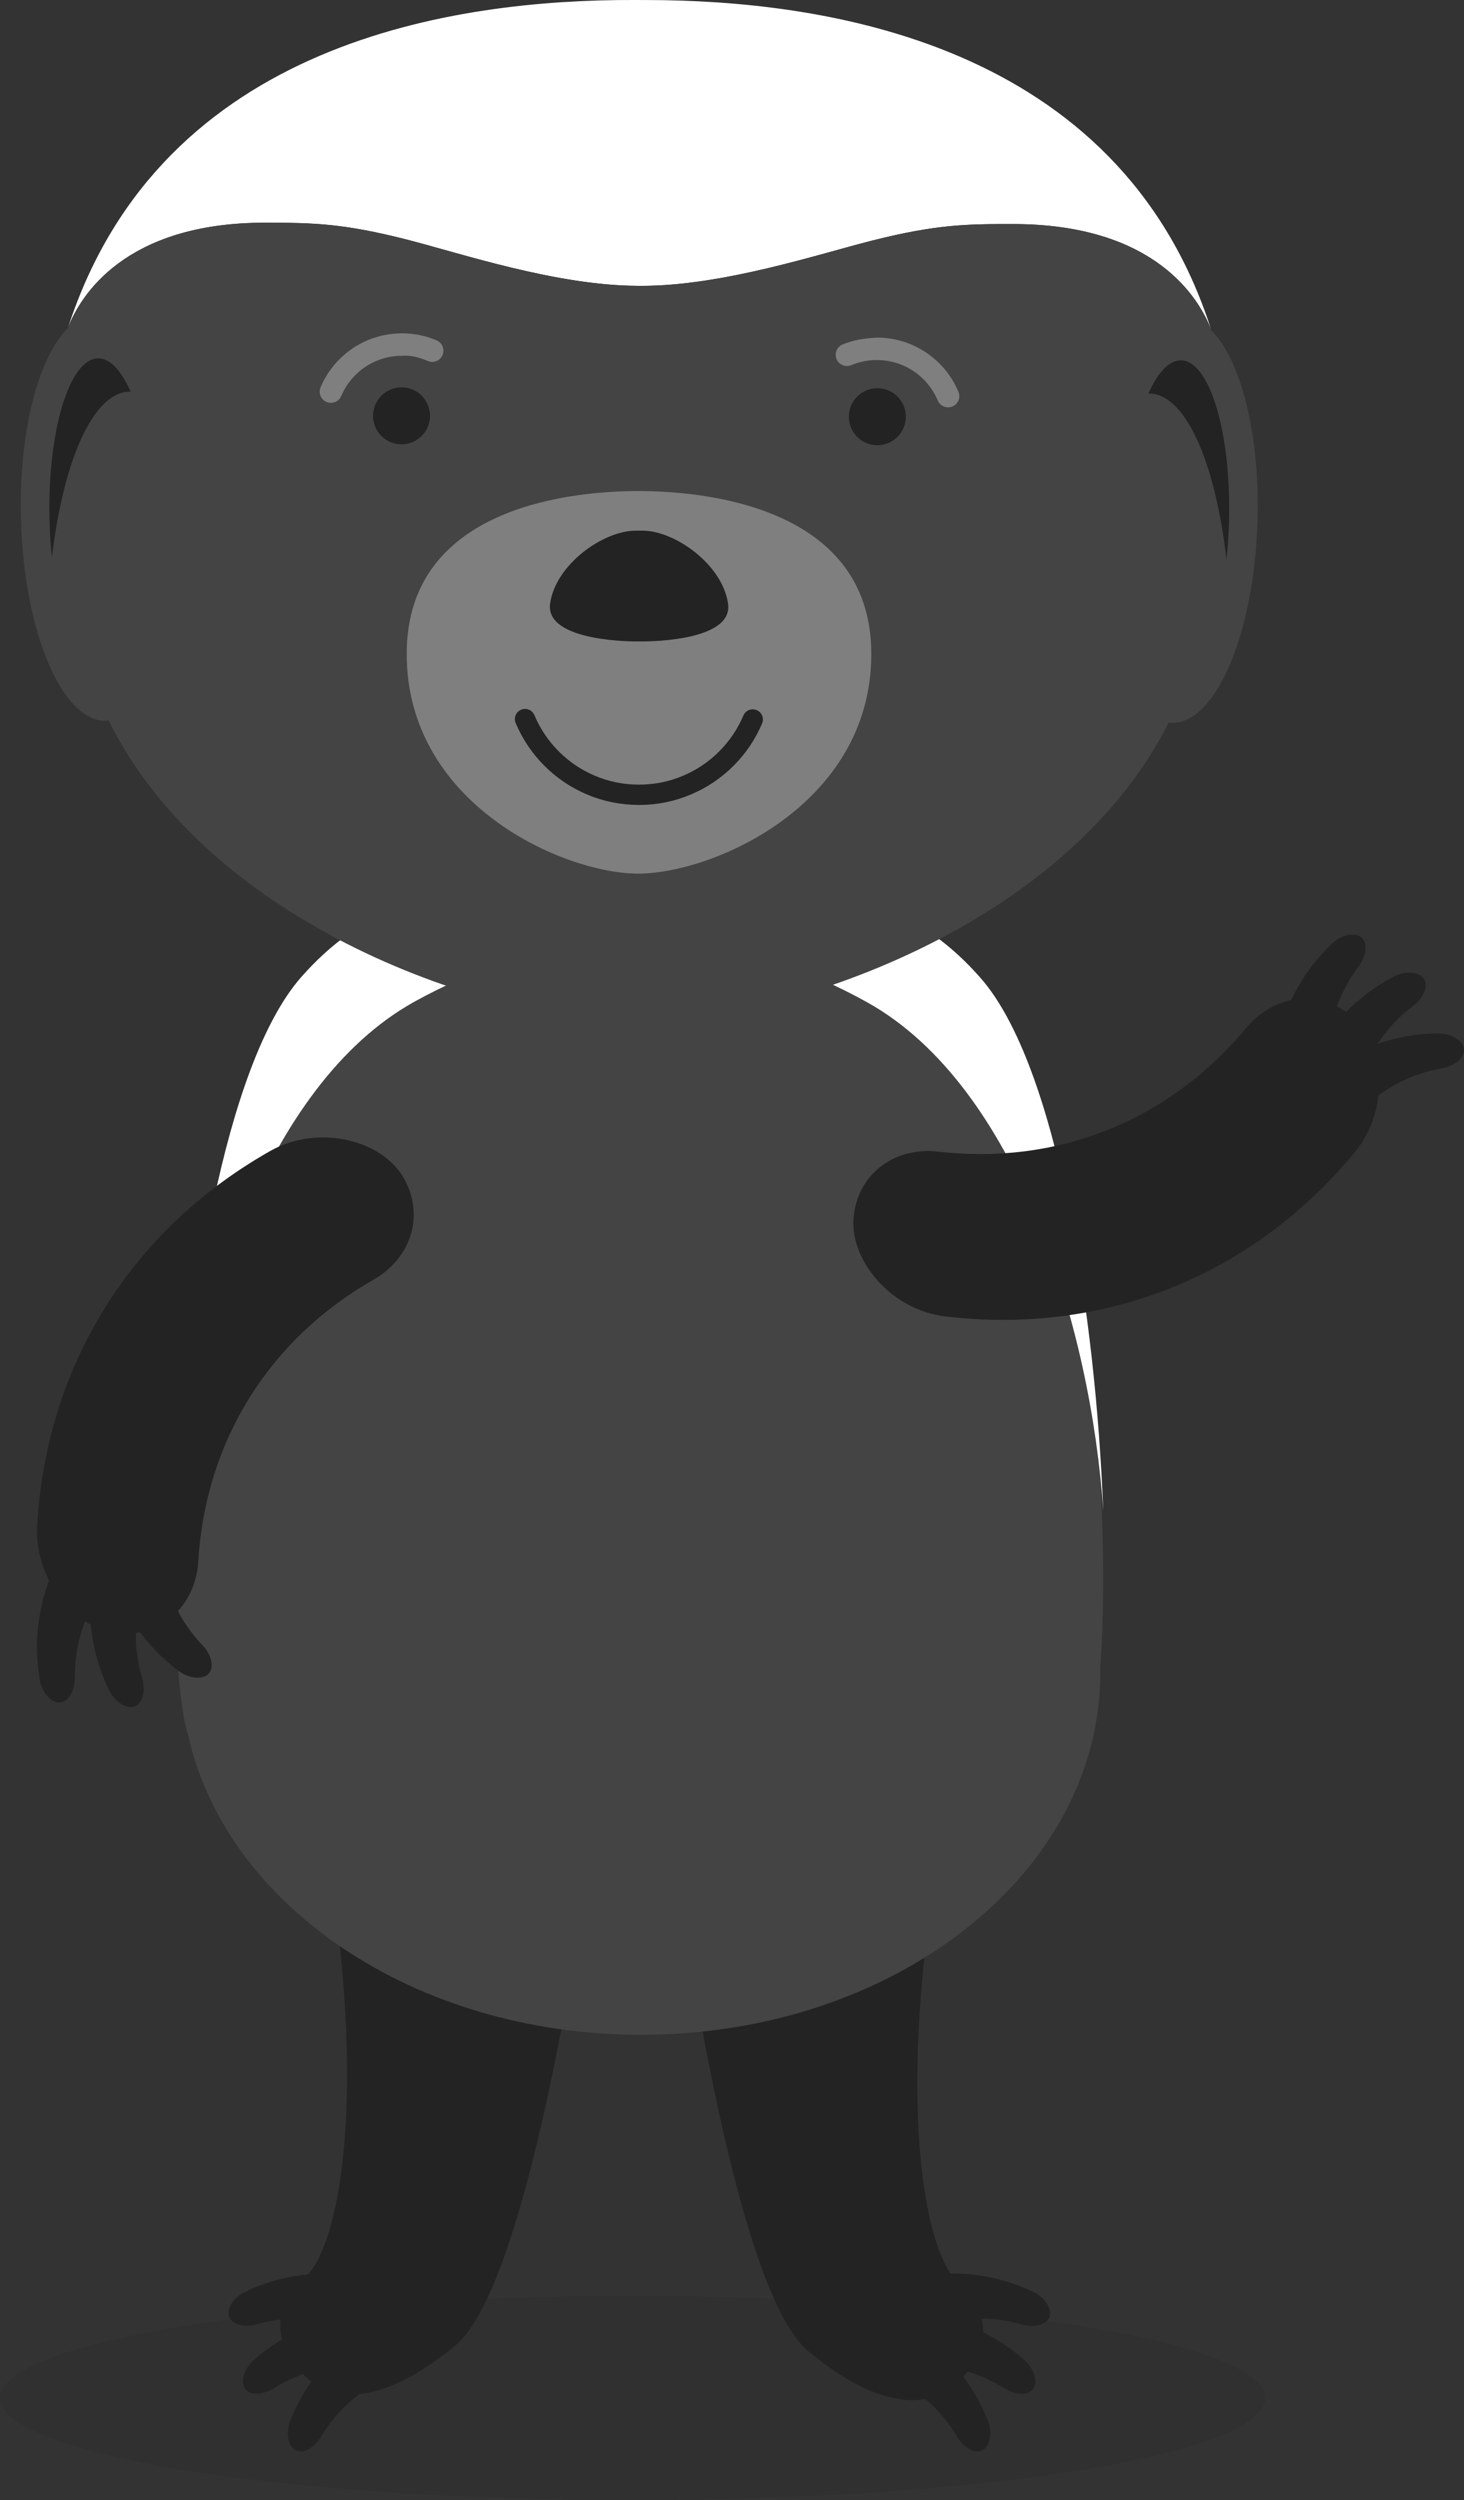 <?xml version="1.0" encoding="utf-8"?>
<!-- Generator: Adobe Illustrator 16.0.4, SVG Export Plug-In . SVG Version: 6.00 Build 0)  -->
<!DOCTYPE svg PUBLIC "-//W3C//DTD SVG 1.1//EN" "http://www.w3.org/Graphics/SVG/1.1/DTD/svg11.dtd">
<svg version="1.1" id="Layer_1" xmlns="http://www.w3.org/2000/svg" xmlns:xlink="http://www.w3.org/1999/xlink" x="0px" y="0px"
	 width="82px" height="140px" viewBox="0 0 82 140" enable-background="new 0 0 82 140" xml:space="preserve">
<rect x="0" y="0" width="82" height="140" fill="#333333" stroke="none"/>
<path fill="#FFFFFF" d="M35.763,16.006c-4.595-0.009-9.956-1.821-12.994-2.596c-3.56-0.907-5.25-0.937-7.878-0.941
	c-7.95-0.015-10.401,4.15-11.072,5.85C9.065,2.213,25.654-0.018,35.455,0l0.808,0.002c9.799,0.018,26.38,2.31,31.568,18.436
	c-0.664-1.702-3.101-5.877-11.051-5.892c-2.626-0.005-4.318,0.019-7.881,0.913c-3.042,0.764-8.408,2.557-13.004,2.548H35.763z"/>
<g>
	<g>
		<path fill="#232323" d="M36.942,97.805c0.128,1.02,3.446,29.819,8.344,33.866c4.897,4.043,7.476,2.688,8.475,1.618
			c1.046-1.12,2.368-3.138-0.07-5.42c-1.96-1.836-3.325-9.95-1.343-22.606L36.942,97.805z"/>
		<g>
			<path fill="#232323" d="M57.223,130.159c0.614,0.176,1.293,0.073,1.523-0.342c0.23-0.414-0.135-1.134-0.873-1.484
				c-1.998-0.957-4.291-1.268-6.544-0.836c-0.839,0.164-1.18,1.04-0.798,1.819c0.385,0.786,1.087,1.195,1.631,0.998
				C53.72,129.74,55.497,129.652,57.223,130.159z"/>
			<path fill="#232323" d="M56.257,133.739c0.542,0.34,1.222,0.431,1.559,0.094c0.337-0.334,0.184-1.126-0.427-1.669
				c-1.656-1.472-3.771-2.407-6.057-2.617c-0.851-0.074-1.423,0.672-1.271,1.529c0.15,0.858,0.713,1.449,1.292,1.408
				C53.009,132.363,54.738,132.773,56.257,133.739z"/>
			<path fill="#232323" d="M53.609,136.444c0.324,0.549,0.89,0.939,1.343,0.793c0.451-0.144,0.676-0.919,0.38-1.681
				c-0.803-2.064-2.262-3.86-4.201-5.087c-0.722-0.456-1.571-0.051-1.825,0.781c-0.258,0.834-0.027,1.615,0.508,1.843
				C51.341,133.741,52.694,134.894,53.609,136.444z"/>
		</g>
	</g>
	<g>
		<path fill="#232323" d="M33.941,97.537c-0.129,1.018-3.555,29.806-8.468,33.833c-4.912,4.026-7.485,2.663-8.479,1.589
			c-1.04-1.125-2.356-3.147,0.091-5.42c1.967-1.828,3.363-9.938,1.427-22.602L33.941,97.537z"/>
		<g>
			<path fill="#232323" d="M14.386,130.15c-0.614,0.174-1.292,0.068-1.521-0.348c-0.229-0.415,0.139-1.133,0.879-1.481
				c2.002-0.95,4.295-1.252,6.547-0.812c0.837,0.167,1.177,1.045,0.791,1.822c-0.387,0.785-1.092,1.191-1.635,0.992
				C17.892,129.744,16.115,129.65,14.386,130.15z"/>
			<path fill="#232323" d="M15.339,133.733c-0.544,0.339-1.223,0.426-1.559,0.089c-0.336-0.335-0.18-1.128,0.433-1.668
				c1.661-1.465,3.78-2.394,6.066-2.595c0.851-0.071,1.421,0.678,1.267,1.533c-0.156,0.858-0.719,1.446-1.299,1.404
				C18.593,132.371,16.863,132.774,15.339,133.733z"/>
			<path fill="#232323" d="M17.979,136.448c-0.328,0.548-0.894,0.937-1.347,0.788c-0.45-0.146-0.673-0.921-0.373-1.682
				c0.81-2.062,2.275-3.853,4.219-5.071c0.724-0.454,1.572-0.046,1.823,0.788c0.255,0.834,0.021,1.615-0.515,1.841
				C20.256,133.754,18.9,134.901,17.979,136.448z"/>
		</g>
	</g>
</g>
<path fill="#444444" d="M61.616,82.562c-1.062-9.933-5.184-22.053-13.03-26.43c-3.364-1.875-7.279-3.234-12.674-4.145
	c-1.282,0.212-2.475,0.451-3.604,0.714c-0.196,0.046-0.385,0.094-0.577,0.142c-0.335,0.083-0.665,0.167-0.987,0.255
	c-0.204,0.055-0.407,0.111-0.606,0.169c-0.324,0.093-0.641,0.19-0.954,0.289c-0.163,0.052-0.33,0.102-0.49,0.155
	c-0.45,0.149-0.889,0.303-1.317,0.464c-0.125,0.047-0.245,0.098-0.369,0.146c-0.321,0.125-0.638,0.253-0.948,0.385
	c-0.145,0.062-0.288,0.125-0.431,0.188c-0.295,0.131-0.585,0.266-0.872,0.403c-0.122,0.059-0.246,0.117-0.366,0.177
	c-0.397,0.198-0.788,0.4-1.17,0.611C14.806,60.74,10.622,74.284,9.907,84.532c-0.063,1.49-0.092,2.919-0.089,4.262
	c0.006,3.467,0.218,6.347,0.632,8.089c0.019,0.081,0.055,0.158,0.079,0.238c2.093,9.533,12.623,16.798,25.319,16.82
	c14.218,0.027,25.76-9.033,25.782-20.237c0-0.103-0.008-0.205-0.01-0.308C61.842,90.506,61.848,86.692,61.616,82.562z"/>
<path fill="#FFFFFF" d="M54.93,54.771c-3.25-3.712-7.473-5.538-15.793-5.903c-0.13-0.006-0.267-0.01-0.399-0.015
	c-0.419-0.016-0.845-0.03-1.285-0.039c-0.435-0.009-0.879-0.015-1.335-0.017c-0.053,0-0.1-0.002-0.154-0.002h-0.01
	c-0.016,0-0.032,0-0.048,0c-0.009,0-0.018,0-0.027,0h-0.008c-0.031,0-0.058,0.001-0.089,0.001c-0.482,0-0.95,0.005-1.409,0.013
	c-0.523,0.008-1.028,0.023-1.522,0.042c-0.048,0.002-0.099,0.003-0.146,0.005c-8.328,0.333-12.56,2.144-15.823,5.846
	c-4.318,4.897-6.52,18.919-6.975,29.831c0.714-10.248,4.898-23.792,13.316-28.447c3.37-1.863,7.289-3.208,12.688-4.098
	c5.396,0.911,9.31,2.269,12.674,4.145c8.399,4.686,12.532,18.247,13.21,28.497C61.379,73.714,59.229,59.684,54.93,54.771z"/>
<g>
	<path fill="#444444" d="M67.803,18.452l0.027-0.014c-0.664-1.702-3.101-5.877-11.051-5.892c-2.626-0.005-4.318,0.019-7.881,0.913
		c-3.042,0.764-8.408,2.557-13.004,2.548h-0.132c-4.595-0.009-9.956-1.821-12.994-2.596c-3.56-0.907-5.25-0.937-7.878-0.941
		c-7.95-0.015-10.401,4.15-11.072,5.85l0.027,0.014c-1.685,1.609-2.81,5.841-2.67,10.79c0.174,6.273,2.312,11.306,4.773,11.239
		c0.046-0.001,0.091-0.017,0.136-0.021c5.697,11.512,21.361,16.874,29.583,16.889c8.221,0.015,24.018-5.29,29.8-16.782
		c0.051,0.006,0.101,0.023,0.153,0.025c2.458,0.075,4.615-4.949,4.812-11.222C70.591,24.303,69.482,20.067,67.803,18.452z"/>
	<path fill="#7F7F7F" d="M35.733,48.92c-4.154-0.007-12.97-3.873-12.953-12.325c0.016-8.45,9.747-9.104,13.023-9.098
		c3.277,0.006,13.015,0.695,13,9.145C48.788,45.095,39.89,48.928,35.733,48.92z"/>
	<path fill="#232323" d="M35.997,29.715c1.806,0.004,4.472,1.893,4.783,4.092c0.31,2.199-4.913,2.112-4.913,2.112h-0.15
		c0,0-5.222,0.069-4.904-2.131c0.317-2.197,2.991-4.077,4.798-4.073H35.997z"/>
	<path fill="#7F7F7F" d="M18.534,22.557c-0.082,0-0.165-0.016-0.245-0.05c-0.32-0.135-0.469-0.504-0.333-0.823
		c0.25-0.591,0.608-1.121,1.064-1.575c0.456-0.455,0.986-0.811,1.577-1.058c0.608-0.257,1.24-0.38,1.929-0.386
		c0.669,0.001,1.318,0.134,1.93,0.395c0.319,0.136,0.467,0.505,0.331,0.824c-0.135,0.319-0.502,0.469-0.824,0.331
		c-0.457-0.195-0.965-0.336-1.445-0.293c-0.5,0-0.982,0.097-1.434,0.288c-0.442,0.185-0.837,0.45-1.177,0.79
		c-0.34,0.339-0.607,0.734-0.795,1.175C19.012,22.413,18.779,22.557,18.534,22.557z"/>
	<path fill="#7F7F7F" d="M53.103,22.81c-0.245,0-0.478-0.144-0.579-0.384c-0.188-0.444-0.453-0.84-0.79-1.177
		c-0.337-0.34-0.733-0.607-1.175-0.796c-0.456-0.193-0.94-0.292-1.439-0.292c-0.002,0-0.004,0-0.006,0
		c-0.5,0-0.982,0.096-1.435,0.286c-0.322,0.134-0.688-0.016-0.822-0.336s0.016-0.688,0.336-0.822
		c0.61-0.256,1.234-0.346,1.929-0.385c0.667,0.001,1.316,0.132,1.929,0.392c0.594,0.253,1.123,0.611,1.575,1.066
		c0.45,0.452,0.806,0.982,1.057,1.576c0.135,0.319-0.015,0.688-0.334,0.823C53.267,22.793,53.184,22.81,53.103,22.81z"/>
	<g>
		<circle fill="#232323" cx="22.49" cy="23.285" r="1.596"/>
		<circle fill="#232323" cx="49.141" cy="23.334" r="1.596"/>
	</g>
	<path fill="#232323" d="M64.413,22.036c2.025,0.079,3.664,3.901,4.283,9.298c0.072-0.678,0.124-1.383,0.143-2.114
		c0.132-4.931-1.063-8.978-2.666-9.04c-0.683-0.026-1.327,0.678-1.855,1.868C64.348,22.047,64.38,22.035,64.413,22.036z"/>
	<path fill="#232323" d="M7.225,21.931c-2.026,0.072-3.68,3.888-4.318,9.282c-0.07-0.679-0.118-1.384-0.135-2.116
		c-0.112-4.931,1.098-8.974,2.7-9.03c0.681-0.023,1.325,0.684,1.849,1.875C7.288,21.942,7.257,21.93,7.225,21.931z"/>
	<path fill="#232323" d="M35.788,45.075c-0.004,0-0.008,0-0.012,0c-1.014-0.003-1.994-0.203-2.915-0.594
		c-0.898-0.384-1.698-0.925-2.378-1.61c-0.686-0.689-1.224-1.491-1.6-2.384c-0.122-0.29,0.014-0.623,0.304-0.745
		c0.289-0.123,0.624,0.014,0.745,0.304c0.319,0.757,0.776,1.438,1.358,2.022c0.577,0.581,1.256,1.04,2.018,1.366
		c0.779,0.332,1.61,0.501,2.471,0.503c0.003,0,0.007,0,0.01,0c0.856,0,1.685-0.166,2.463-0.495c0.76-0.319,1.44-0.776,2.022-1.357
		c0.584-0.583,1.043-1.261,1.364-2.018c0.123-0.289,0.455-0.426,0.746-0.302c0.29,0.123,0.424,0.457,0.302,0.746
		c-0.378,0.892-0.919,1.693-1.608,2.379c-0.687,0.685-1.489,1.223-2.384,1.6C37.774,44.878,36.797,45.075,35.788,45.075z"/>
</g>
<g>
	<path fill="#232323" d="M52.498,64.481c-2.243-0.247-4.358,1.093-4.674,3.545c-0.319,2.436,2.015,5.328,5.145,5.693
		c8.896,1.048,17.2-2.282,22.907-9.188c2.006-2.426,1.699-6.132-0.217-7.67c-1.923-1.553-4.379-1.061-5.831,0.667
		C65.512,62.752,59.229,65.273,52.498,64.481z"/>
	<g>
		<path fill="#232323" d="M76.091,54.127c0.39-0.522,0.536-1.202,0.224-1.572c-0.31-0.367-1.127-0.279-1.725,0.295
			c-1.628,1.555-2.75,3.622-3.148,5.918c-0.146,0.857,0.562,1.497,1.442,1.413c0.884-0.082,1.526-0.603,1.533-1.192
			C74.432,57.305,74.988,55.585,76.091,54.127z"/>
		<path fill="#232323" d="M79.146,56.332c0.519-0.394,0.848-1.005,0.65-1.447c-0.197-0.44-1.004-0.58-1.74-0.194
			c-1.994,1.041-3.645,2.718-4.666,4.813c-0.379,0.781,0.127,1.594,0.994,1.758c0.871,0.164,1.634-0.157,1.805-0.722
			C76.67,58.924,77.683,57.428,79.146,56.332z"/>
		<path fill="#232323" d="M80.763,59.822c0.641-0.112,1.214-0.508,1.236-0.991c0.026-0.48-0.628-0.974-1.459-0.965
			c-2.251,0.019-4.482,0.759-6.346,2.16c-0.692,0.522-0.612,1.475,0.086,2.018c0.698,0.545,1.525,0.606,1.933,0.179
			C77.379,61.004,78.961,60.134,80.763,59.822z"/>
	</g>
</g>
<g>
	<path fill="#232323" d="M20.965,71.632c1.955-1.128,2.87-3.459,1.674-5.623c-1.183-2.154-4.775-3.106-7.515-1.551
		C7.331,68.873,2.602,76.469,2.083,85.412c-0.185,3.144,2.254,5.95,4.708,6.06c2.471,0.115,4.159-1.734,4.309-3.986
		C11.494,80.721,15.069,74.973,20.965,71.632z"/>
	<g>
		<path fill="#232323" d="M4.193,93.923c0.003,0.652-0.283,1.286-0.755,1.398c-0.465,0.11-1.072-0.445-1.209-1.264
			c-0.387-2.217-0.061-4.545,0.982-6.63c0.391-0.776,1.342-0.871,2-0.28c0.663,0.593,0.87,1.393,0.525,1.871
			C4.748,90.382,4.173,92.095,4.193,93.923z"/>
		<path fill="#232323" d="M7.96,93.967c0.184,0.623,0.085,1.312-0.337,1.549c-0.42,0.238-1.152-0.129-1.516-0.877
			c-0.984-2.022-1.316-4.352-0.892-6.643c0.159-0.854,1.048-1.208,1.845-0.824c0.798,0.386,1.221,1.097,1.022,1.653
			C7.51,90.41,7.435,92.215,7.96,93.967z"/>
		<path fill="#232323" d="M11.336,92.12c0.447,0.47,0.673,1.13,0.405,1.531c-0.265,0.402-1.083,0.409-1.747-0.091
			c-1.8-1.354-3.155-3.273-3.819-5.51c-0.248-0.83,0.382-1.549,1.266-1.57c0.886-0.023,1.586,0.42,1.661,1.005
			C9.316,89.157,10.071,90.798,11.336,92.12z"/>
	</g>
</g>
<ellipse opacity="0.2" fill="#232323" cx="35.433" cy="134.28" rx="35.433" ry="5.72"/>
</svg>
